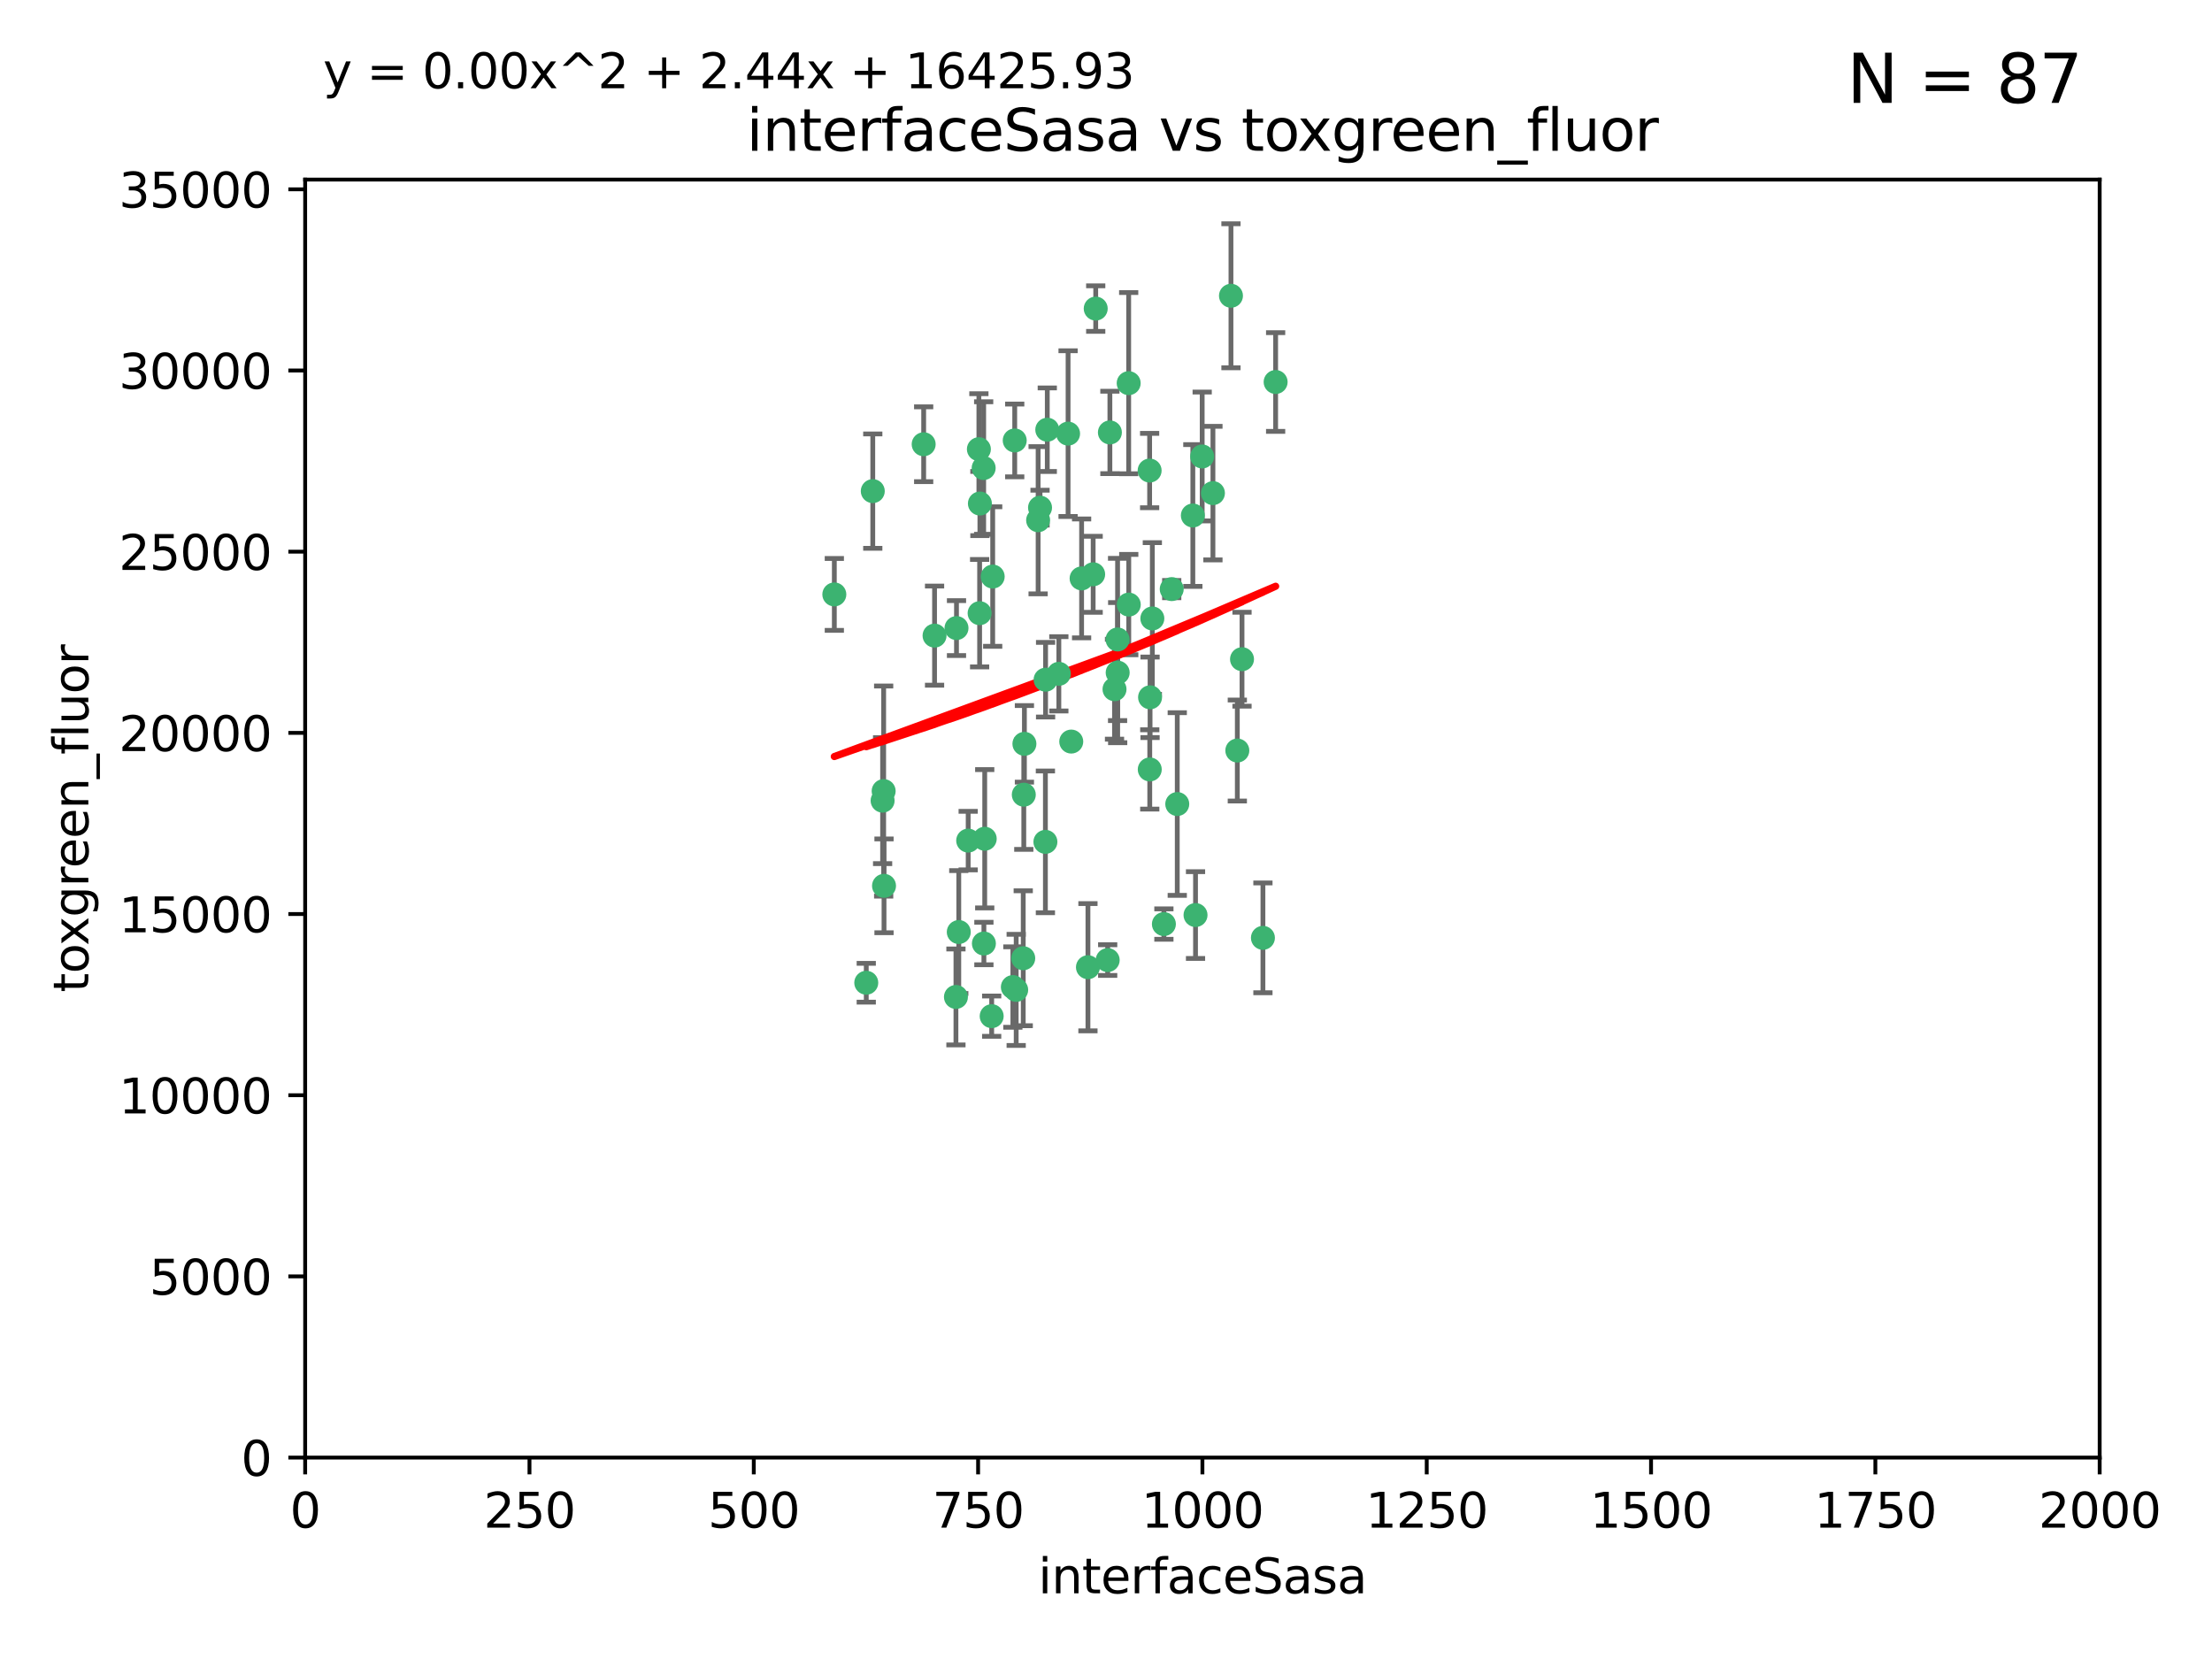 <?xml version="1.0" encoding="utf-8" standalone="no"?>
<!DOCTYPE svg PUBLIC "-//W3C//DTD SVG 1.1//EN"
  "http://www.w3.org/Graphics/SVG/1.1/DTD/svg11.dtd">
<svg xmlns:xlink="http://www.w3.org/1999/xlink" width="460.8pt" height="345.6pt" viewBox="0 0 460.8 345.6" xmlns="http://www.w3.org/2000/svg" version="1.1">
 <defs>
  <style type="text/css">*{stroke-linejoin: round; stroke-linecap: butt}</style>
 </defs>
 <g id="figure_1">
  <g id="patch_1">
   <path d="M 0 345.6 
L 460.8 345.6 
L 460.8 0 
L 0 0 
z
" style="fill: #ffffff"/>
  </g>
  <g id="axes_1">
   <g id="patch_2">
    <path d="M 63.571 303.64 
L 437.4 303.64 
L 437.4 37.411 
L 63.571 37.411 
z
" style="fill: #ffffff"/>
   </g>
   <g id="PathCollection_1">
    <defs>
     <path id="m8277bbc058" d="M 0 1.118 
C 0.297 1.118 0.581 1 0.791 0.791 
C 1 0.581 1.118 0.297 1.118 0 
C 1.118 -0.297 1 -0.581 0.791 -0.791 
C 0.581 -1 0.297 -1.118 0 -1.118 
C -0.297 -1.118 -0.581 -1 -0.791 -0.791 
C -1 -0.581 -1.118 -0.297 -1.118 0 
C -1.118 0.297 -1 0.581 -0.791 0.791 
C -0.581 1 -0.297 1.118 0 1.118 
z
" style="stroke: #3cb371"/>
    </defs>
    <g clip-path="url(#pb9e28eb3f7)">
     <use xlink:href="#m8277bbc058" x="239.489" y="98.026" style="fill: #3cb371; stroke: #3cb371"/>
     <use xlink:href="#m8277bbc058" x="250.437" y="95.094" style="fill: #3cb371; stroke: #3cb371"/>
     <use xlink:href="#m8277bbc058" x="218.168" y="89.516" style="fill: #3cb371; stroke: #3cb371"/>
     <use xlink:href="#m8277bbc058" x="265.738" y="79.578" style="fill: #3cb371; stroke: #3cb371"/>
     <use xlink:href="#m8277bbc058" x="252.676" y="102.727" style="fill: #3cb371; stroke: #3cb371"/>
     <use xlink:href="#m8277bbc058" x="240.054" y="128.839" style="fill: #3cb371; stroke: #3cb371"/>
     <use xlink:href="#m8277bbc058" x="258.734" y="137.321" style="fill: #3cb371; stroke: #3cb371"/>
     <use xlink:href="#m8277bbc058" x="211.385" y="91.754" style="fill: #3cb371; stroke: #3cb371"/>
     <use xlink:href="#m8277bbc058" x="235.142" y="125.947" style="fill: #3cb371; stroke: #3cb371"/>
     <use xlink:href="#m8277bbc058" x="223.161" y="154.483" style="fill: #3cb371; stroke: #3cb371"/>
     <use xlink:href="#m8277bbc058" x="248.491" y="107.386" style="fill: #3cb371; stroke: #3cb371"/>
     <use xlink:href="#m8277bbc058" x="227.725" y="119.635" style="fill: #3cb371; stroke: #3cb371"/>
     <use xlink:href="#m8277bbc058" x="235.125" y="79.819" style="fill: #3cb371; stroke: #3cb371"/>
     <use xlink:href="#m8277bbc058" x="244.091" y="122.72" style="fill: #3cb371; stroke: #3cb371"/>
     <use xlink:href="#m8277bbc058" x="231.211" y="90.084" style="fill: #3cb371; stroke: #3cb371"/>
     <use xlink:href="#m8277bbc058" x="213.404" y="154.954" style="fill: #3cb371; stroke: #3cb371"/>
     <use xlink:href="#m8277bbc058" x="204.131" y="104.896" style="fill: #3cb371; stroke: #3cb371"/>
     <use xlink:href="#m8277bbc058" x="257.757" y="156.348" style="fill: #3cb371; stroke: #3cb371"/>
     <use xlink:href="#m8277bbc058" x="216.658" y="105.756" style="fill: #3cb371; stroke: #3cb371"/>
     <use xlink:href="#m8277bbc058" x="204.916" y="97.498" style="fill: #3cb371; stroke: #3cb371"/>
     <use xlink:href="#m8277bbc058" x="192.417" y="92.545" style="fill: #3cb371; stroke: #3cb371"/>
     <use xlink:href="#m8277bbc058" x="213.275" y="165.548" style="fill: #3cb371; stroke: #3cb371"/>
     <use xlink:href="#m8277bbc058" x="222.501" y="90.332" style="fill: #3cb371; stroke: #3cb371"/>
     <use xlink:href="#m8277bbc058" x="206.796" y="120.108" style="fill: #3cb371; stroke: #3cb371"/>
     <use xlink:href="#m8277bbc058" x="206.585" y="211.686" style="fill: #3cb371; stroke: #3cb371"/>
     <use xlink:href="#m8277bbc058" x="230.751" y="200.005" style="fill: #3cb371; stroke: #3cb371"/>
     <use xlink:href="#m8277bbc058" x="199.256" y="130.84" style="fill: #3cb371; stroke: #3cb371"/>
     <use xlink:href="#m8277bbc058" x="211.69" y="206.213" style="fill: #3cb371; stroke: #3cb371"/>
     <use xlink:href="#m8277bbc058" x="213.159" y="199.62" style="fill: #3cb371; stroke: #3cb371"/>
     <use xlink:href="#m8277bbc058" x="217.777" y="175.376" style="fill: #3cb371; stroke: #3cb371"/>
     <use xlink:href="#m8277bbc058" x="216.26" y="108.373" style="fill: #3cb371; stroke: #3cb371"/>
     <use xlink:href="#m8277bbc058" x="220.577" y="140.37" style="fill: #3cb371; stroke: #3cb371"/>
     <use xlink:href="#m8277bbc058" x="203.92" y="93.572" style="fill: #3cb371; stroke: #3cb371"/>
     <use xlink:href="#m8277bbc058" x="181.815" y="102.308" style="fill: #3cb371; stroke: #3cb371"/>
     <use xlink:href="#m8277bbc058" x="204.073" y="127.738" style="fill: #3cb371; stroke: #3cb371"/>
     <use xlink:href="#m8277bbc058" x="239.579" y="145.262" style="fill: #3cb371; stroke: #3cb371"/>
     <use xlink:href="#m8277bbc058" x="232.833" y="140.122" style="fill: #3cb371; stroke: #3cb371"/>
     <use xlink:href="#m8277bbc058" x="263.091" y="195.371" style="fill: #3cb371; stroke: #3cb371"/>
     <use xlink:href="#m8277bbc058" x="210.998" y="205.621" style="fill: #3cb371; stroke: #3cb371"/>
     <use xlink:href="#m8277bbc058" x="256.433" y="61.614" style="fill: #3cb371; stroke: #3cb371"/>
     <use xlink:href="#m8277bbc058" x="249.05" y="190.622" style="fill: #3cb371; stroke: #3cb371"/>
     <use xlink:href="#m8277bbc058" x="194.686" y="132.411" style="fill: #3cb371; stroke: #3cb371"/>
     <use xlink:href="#m8277bbc058" x="183.864" y="166.79" style="fill: #3cb371; stroke: #3cb371"/>
     <use xlink:href="#m8277bbc058" x="225.318" y="120.494" style="fill: #3cb371; stroke: #3cb371"/>
     <use xlink:href="#m8277bbc058" x="180.458" y="204.723" style="fill: #3cb371; stroke: #3cb371"/>
     <use xlink:href="#m8277bbc058" x="199.14" y="207.684" style="fill: #3cb371; stroke: #3cb371"/>
     <use xlink:href="#m8277bbc058" x="232.811" y="133.213" style="fill: #3cb371; stroke: #3cb371"/>
     <use xlink:href="#m8277bbc058" x="239.516" y="160.289" style="fill: #3cb371; stroke: #3cb371"/>
     <use xlink:href="#m8277bbc058" x="204.964" y="196.552" style="fill: #3cb371; stroke: #3cb371"/>
     <use xlink:href="#m8277bbc058" x="205.136" y="174.728" style="fill: #3cb371; stroke: #3cb371"/>
     <use xlink:href="#m8277bbc058" x="228.258" y="64.285" style="fill: #3cb371; stroke: #3cb371"/>
     <use xlink:href="#m8277bbc058" x="217.815" y="141.593" style="fill: #3cb371; stroke: #3cb371"/>
     <use xlink:href="#m8277bbc058" x="201.69" y="175.112" style="fill: #3cb371; stroke: #3cb371"/>
     <use xlink:href="#m8277bbc058" x="199.731" y="194.16" style="fill: #3cb371; stroke: #3cb371"/>
     <use xlink:href="#m8277bbc058" x="242.461" y="192.502" style="fill: #3cb371; stroke: #3cb371"/>
     <use xlink:href="#m8277bbc058" x="184.082" y="164.794" style="fill: #3cb371; stroke: #3cb371"/>
     <use xlink:href="#m8277bbc058" x="232.174" y="143.576" style="fill: #3cb371; stroke: #3cb371"/>
     <use xlink:href="#m8277bbc058" x="245.245" y="167.495" style="fill: #3cb371; stroke: #3cb371"/>
     <use xlink:href="#m8277bbc058" x="173.806" y="123.828" style="fill: #3cb371; stroke: #3cb371"/>
     <use xlink:href="#m8277bbc058" x="226.639" y="201.488" style="fill: #3cb371; stroke: #3cb371"/>
     <use xlink:href="#m8277bbc058" x="184.157" y="184.534" style="fill: #3cb371; stroke: #3cb371"/>
    </g>
   </g>
   <g id="matplotlib.axis_1">
    <g id="xtick_1">
     <g id="line2d_1">
      <defs>
       <path id="m98cfdb8355" d="M 0 0 
L 0 3.5 
" style="stroke: #000000; stroke-width: 0.8"/>
      </defs>
      <g>
       <use xlink:href="#m98cfdb8355" x="63.571" y="303.64" style="stroke: #000000; stroke-width: 0.8"/>
      </g>
     </g>
     <g id="text_1">
      <!-- 0 -->
      <g transform="translate(60.39 318.238)scale(0.1 -0.1)">
       <defs>
        <path id="DejaVuSans-30" d="M 2034 4250 
Q 1547 4250 1301 3770 
Q 1056 3291 1056 2328 
Q 1056 1369 1301 889 
Q 1547 409 2034 409 
Q 2525 409 2770 889 
Q 3016 1369 3016 2328 
Q 3016 3291 2770 3770 
Q 2525 4250 2034 4250 
z
M 2034 4750 
Q 2819 4750 3233 4129 
Q 3647 3509 3647 2328 
Q 3647 1150 3233 529 
Q 2819 -91 2034 -91 
Q 1250 -91 836 529 
Q 422 1150 422 2328 
Q 422 3509 836 4129 
Q 1250 4750 2034 4750 
z
" transform="scale(0.016)"/>
       </defs>
       <use xlink:href="#DejaVuSans-30"/>
      </g>
     </g>
    </g>
    <g id="xtick_2">
     <g id="line2d_2">
      <g>
       <use xlink:href="#m98cfdb8355" x="110.3" y="303.64" style="stroke: #000000; stroke-width: 0.8"/>
      </g>
     </g>
     <g id="text_2">
      <!-- 250 -->
      <g transform="translate(100.756 318.238)scale(0.1 -0.1)">
       <defs>
        <path id="DejaVuSans-32" d="M 1228 531 
L 3431 531 
L 3431 0 
L 469 0 
L 469 531 
Q 828 903 1448 1529 
Q 2069 2156 2228 2338 
Q 2531 2678 2651 2914 
Q 2772 3150 2772 3378 
Q 2772 3750 2511 3984 
Q 2250 4219 1831 4219 
Q 1534 4219 1204 4116 
Q 875 4013 500 3803 
L 500 4441 
Q 881 4594 1212 4672 
Q 1544 4750 1819 4750 
Q 2544 4750 2975 4387 
Q 3406 4025 3406 3419 
Q 3406 3131 3298 2873 
Q 3191 2616 2906 2266 
Q 2828 2175 2409 1742 
Q 1991 1309 1228 531 
z
" transform="scale(0.016)"/>
        <path id="DejaVuSans-35" d="M 691 4666 
L 3169 4666 
L 3169 4134 
L 1269 4134 
L 1269 2991 
Q 1406 3038 1543 3061 
Q 1681 3084 1819 3084 
Q 2600 3084 3056 2656 
Q 3513 2228 3513 1497 
Q 3513 744 3044 326 
Q 2575 -91 1722 -91 
Q 1428 -91 1123 -41 
Q 819 9 494 109 
L 494 744 
Q 775 591 1075 516 
Q 1375 441 1709 441 
Q 2250 441 2565 725 
Q 2881 1009 2881 1497 
Q 2881 1984 2565 2268 
Q 2250 2553 1709 2553 
Q 1456 2553 1204 2497 
Q 953 2441 691 2322 
L 691 4666 
z
" transform="scale(0.016)"/>
       </defs>
       <use xlink:href="#DejaVuSans-32"/>
       <use xlink:href="#DejaVuSans-35" x="63.623"/>
       <use xlink:href="#DejaVuSans-30" x="127.246"/>
      </g>
     </g>
    </g>
    <g id="xtick_3">
     <g id="line2d_3">
      <g>
       <use xlink:href="#m98cfdb8355" x="157.028" y="303.64" style="stroke: #000000; stroke-width: 0.8"/>
      </g>
     </g>
     <g id="text_3">
      <!-- 500 -->
      <g transform="translate(147.485 318.238)scale(0.1 -0.1)">
       <use xlink:href="#DejaVuSans-35"/>
       <use xlink:href="#DejaVuSans-30" x="63.623"/>
       <use xlink:href="#DejaVuSans-30" x="127.246"/>
      </g>
     </g>
    </g>
    <g id="xtick_4">
     <g id="line2d_4">
      <g>
       <use xlink:href="#m98cfdb8355" x="203.757" y="303.64" style="stroke: #000000; stroke-width: 0.8"/>
      </g>
     </g>
     <g id="text_4">
      <!-- 750 -->
      <g transform="translate(194.213 318.238)scale(0.1 -0.1)">
       <defs>
        <path id="DejaVuSans-37" d="M 525 4666 
L 3525 4666 
L 3525 4397 
L 1831 0 
L 1172 0 
L 2766 4134 
L 525 4134 
L 525 4666 
z
" transform="scale(0.016)"/>
       </defs>
       <use xlink:href="#DejaVuSans-37"/>
       <use xlink:href="#DejaVuSans-35" x="63.623"/>
       <use xlink:href="#DejaVuSans-30" x="127.246"/>
      </g>
     </g>
    </g>
    <g id="xtick_5">
     <g id="line2d_5">
      <g>
       <use xlink:href="#m98cfdb8355" x="250.486" y="303.64" style="stroke: #000000; stroke-width: 0.8"/>
      </g>
     </g>
     <g id="text_5">
      <!-- 1000 -->
      <g transform="translate(237.761 318.238)scale(0.1 -0.1)">
       <defs>
        <path id="DejaVuSans-31" d="M 794 531 
L 1825 531 
L 1825 4091 
L 703 3866 
L 703 4441 
L 1819 4666 
L 2450 4666 
L 2450 531 
L 3481 531 
L 3481 0 
L 794 0 
L 794 531 
z
" transform="scale(0.016)"/>
       </defs>
       <use xlink:href="#DejaVuSans-31"/>
       <use xlink:href="#DejaVuSans-30" x="63.623"/>
       <use xlink:href="#DejaVuSans-30" x="127.246"/>
       <use xlink:href="#DejaVuSans-30" x="190.869"/>
      </g>
     </g>
    </g>
    <g id="xtick_6">
     <g id="line2d_6">
      <g>
       <use xlink:href="#m98cfdb8355" x="297.214" y="303.64" style="stroke: #000000; stroke-width: 0.8"/>
      </g>
     </g>
     <g id="text_6">
      <!-- 1250 -->
      <g transform="translate(284.489 318.238)scale(0.1 -0.1)">
       <use xlink:href="#DejaVuSans-31"/>
       <use xlink:href="#DejaVuSans-32" x="63.623"/>
       <use xlink:href="#DejaVuSans-35" x="127.246"/>
       <use xlink:href="#DejaVuSans-30" x="190.869"/>
      </g>
     </g>
    </g>
    <g id="xtick_7">
     <g id="line2d_7">
      <g>
       <use xlink:href="#m98cfdb8355" x="343.943" y="303.64" style="stroke: #000000; stroke-width: 0.8"/>
      </g>
     </g>
     <g id="text_7">
      <!-- 1500 -->
      <g transform="translate(331.218 318.238)scale(0.1 -0.1)">
       <use xlink:href="#DejaVuSans-31"/>
       <use xlink:href="#DejaVuSans-35" x="63.623"/>
       <use xlink:href="#DejaVuSans-30" x="127.246"/>
       <use xlink:href="#DejaVuSans-30" x="190.869"/>
      </g>
     </g>
    </g>
    <g id="xtick_8">
     <g id="line2d_8">
      <g>
       <use xlink:href="#m98cfdb8355" x="390.671" y="303.64" style="stroke: #000000; stroke-width: 0.8"/>
      </g>
     </g>
     <g id="text_8">
      <!-- 1750 -->
      <g transform="translate(377.946 318.238)scale(0.1 -0.1)">
       <use xlink:href="#DejaVuSans-31"/>
       <use xlink:href="#DejaVuSans-37" x="63.623"/>
       <use xlink:href="#DejaVuSans-35" x="127.246"/>
       <use xlink:href="#DejaVuSans-30" x="190.869"/>
      </g>
     </g>
    </g>
    <g id="xtick_9">
     <g id="line2d_9">
      <g>
       <use xlink:href="#m98cfdb8355" x="437.4" y="303.64" style="stroke: #000000; stroke-width: 0.8"/>
      </g>
     </g>
     <g id="text_9">
      <!-- 2000 -->
      <g transform="translate(424.675 318.238)scale(0.1 -0.1)">
       <use xlink:href="#DejaVuSans-32"/>
       <use xlink:href="#DejaVuSans-30" x="63.623"/>
       <use xlink:href="#DejaVuSans-30" x="127.246"/>
       <use xlink:href="#DejaVuSans-30" x="190.869"/>
      </g>
     </g>
    </g>
    <g id="text_10">
     <!-- interfaceSasa -->
     <g transform="translate(216.279 331.917)scale(0.1 -0.1)">
      <defs>
       <path id="DejaVuSans-69" d="M 603 3500 
L 1178 3500 
L 1178 0 
L 603 0 
L 603 3500 
z
M 603 4863 
L 1178 4863 
L 1178 4134 
L 603 4134 
L 603 4863 
z
" transform="scale(0.016)"/>
       <path id="DejaVuSans-6e" d="M 3513 2113 
L 3513 0 
L 2938 0 
L 2938 2094 
Q 2938 2591 2744 2837 
Q 2550 3084 2163 3084 
Q 1697 3084 1428 2787 
Q 1159 2491 1159 1978 
L 1159 0 
L 581 0 
L 581 3500 
L 1159 3500 
L 1159 2956 
Q 1366 3272 1645 3428 
Q 1925 3584 2291 3584 
Q 2894 3584 3203 3211 
Q 3513 2838 3513 2113 
z
" transform="scale(0.016)"/>
       <path id="DejaVuSans-74" d="M 1172 4494 
L 1172 3500 
L 2356 3500 
L 2356 3053 
L 1172 3053 
L 1172 1153 
Q 1172 725 1289 603 
Q 1406 481 1766 481 
L 2356 481 
L 2356 0 
L 1766 0 
Q 1100 0 847 248 
Q 594 497 594 1153 
L 594 3053 
L 172 3053 
L 172 3500 
L 594 3500 
L 594 4494 
L 1172 4494 
z
" transform="scale(0.016)"/>
       <path id="DejaVuSans-65" d="M 3597 1894 
L 3597 1613 
L 953 1613 
Q 991 1019 1311 708 
Q 1631 397 2203 397 
Q 2534 397 2845 478 
Q 3156 559 3463 722 
L 3463 178 
Q 3153 47 2828 -22 
Q 2503 -91 2169 -91 
Q 1331 -91 842 396 
Q 353 884 353 1716 
Q 353 2575 817 3079 
Q 1281 3584 2069 3584 
Q 2775 3584 3186 3129 
Q 3597 2675 3597 1894 
z
M 3022 2063 
Q 3016 2534 2758 2815 
Q 2500 3097 2075 3097 
Q 1594 3097 1305 2825 
Q 1016 2553 972 2059 
L 3022 2063 
z
" transform="scale(0.016)"/>
       <path id="DejaVuSans-72" d="M 2631 2963 
Q 2534 3019 2420 3045 
Q 2306 3072 2169 3072 
Q 1681 3072 1420 2755 
Q 1159 2438 1159 1844 
L 1159 0 
L 581 0 
L 581 3500 
L 1159 3500 
L 1159 2956 
Q 1341 3275 1631 3429 
Q 1922 3584 2338 3584 
Q 2397 3584 2469 3576 
Q 2541 3569 2628 3553 
L 2631 2963 
z
" transform="scale(0.016)"/>
       <path id="DejaVuSans-66" d="M 2375 4863 
L 2375 4384 
L 1825 4384 
Q 1516 4384 1395 4259 
Q 1275 4134 1275 3809 
L 1275 3500 
L 2222 3500 
L 2222 3053 
L 1275 3053 
L 1275 0 
L 697 0 
L 697 3053 
L 147 3053 
L 147 3500 
L 697 3500 
L 697 3744 
Q 697 4328 969 4595 
Q 1241 4863 1831 4863 
L 2375 4863 
z
" transform="scale(0.016)"/>
       <path id="DejaVuSans-61" d="M 2194 1759 
Q 1497 1759 1228 1600 
Q 959 1441 959 1056 
Q 959 750 1161 570 
Q 1363 391 1709 391 
Q 2188 391 2477 730 
Q 2766 1069 2766 1631 
L 2766 1759 
L 2194 1759 
z
M 3341 1997 
L 3341 0 
L 2766 0 
L 2766 531 
Q 2569 213 2275 61 
Q 1981 -91 1556 -91 
Q 1019 -91 701 211 
Q 384 513 384 1019 
Q 384 1609 779 1909 
Q 1175 2209 1959 2209 
L 2766 2209 
L 2766 2266 
Q 2766 2663 2505 2880 
Q 2244 3097 1772 3097 
Q 1472 3097 1187 3025 
Q 903 2953 641 2809 
L 641 3341 
Q 956 3463 1253 3523 
Q 1550 3584 1831 3584 
Q 2591 3584 2966 3190 
Q 3341 2797 3341 1997 
z
" transform="scale(0.016)"/>
       <path id="DejaVuSans-63" d="M 3122 3366 
L 3122 2828 
Q 2878 2963 2633 3030 
Q 2388 3097 2138 3097 
Q 1578 3097 1268 2742 
Q 959 2388 959 1747 
Q 959 1106 1268 751 
Q 1578 397 2138 397 
Q 2388 397 2633 464 
Q 2878 531 3122 666 
L 3122 134 
Q 2881 22 2623 -34 
Q 2366 -91 2075 -91 
Q 1284 -91 818 406 
Q 353 903 353 1747 
Q 353 2603 823 3093 
Q 1294 3584 2113 3584 
Q 2378 3584 2631 3529 
Q 2884 3475 3122 3366 
z
" transform="scale(0.016)"/>
       <path id="DejaVuSans-53" d="M 3425 4513 
L 3425 3897 
Q 3066 4069 2747 4153 
Q 2428 4238 2131 4238 
Q 1616 4238 1336 4038 
Q 1056 3838 1056 3469 
Q 1056 3159 1242 3001 
Q 1428 2844 1947 2747 
L 2328 2669 
Q 3034 2534 3370 2195 
Q 3706 1856 3706 1288 
Q 3706 609 3251 259 
Q 2797 -91 1919 -91 
Q 1588 -91 1214 -16 
Q 841 59 441 206 
L 441 856 
Q 825 641 1194 531 
Q 1563 422 1919 422 
Q 2459 422 2753 634 
Q 3047 847 3047 1241 
Q 3047 1584 2836 1778 
Q 2625 1972 2144 2069 
L 1759 2144 
Q 1053 2284 737 2584 
Q 422 2884 422 3419 
Q 422 4038 858 4394 
Q 1294 4750 2059 4750 
Q 2388 4750 2728 4690 
Q 3069 4631 3425 4513 
z
" transform="scale(0.016)"/>
       <path id="DejaVuSans-73" d="M 2834 3397 
L 2834 2853 
Q 2591 2978 2328 3040 
Q 2066 3103 1784 3103 
Q 1356 3103 1142 2972 
Q 928 2841 928 2578 
Q 928 2378 1081 2264 
Q 1234 2150 1697 2047 
L 1894 2003 
Q 2506 1872 2764 1633 
Q 3022 1394 3022 966 
Q 3022 478 2636 193 
Q 2250 -91 1575 -91 
Q 1294 -91 989 -36 
Q 684 19 347 128 
L 347 722 
Q 666 556 975 473 
Q 1284 391 1588 391 
Q 1994 391 2212 530 
Q 2431 669 2431 922 
Q 2431 1156 2273 1281 
Q 2116 1406 1581 1522 
L 1381 1569 
Q 847 1681 609 1914 
Q 372 2147 372 2553 
Q 372 3047 722 3315 
Q 1072 3584 1716 3584 
Q 2034 3584 2315 3537 
Q 2597 3491 2834 3397 
z
" transform="scale(0.016)"/>
      </defs>
      <use xlink:href="#DejaVuSans-69"/>
      <use xlink:href="#DejaVuSans-6e" x="27.783"/>
      <use xlink:href="#DejaVuSans-74" x="91.162"/>
      <use xlink:href="#DejaVuSans-65" x="130.371"/>
      <use xlink:href="#DejaVuSans-72" x="191.895"/>
      <use xlink:href="#DejaVuSans-66" x="233.008"/>
      <use xlink:href="#DejaVuSans-61" x="268.213"/>
      <use xlink:href="#DejaVuSans-63" x="329.492"/>
      <use xlink:href="#DejaVuSans-65" x="384.473"/>
      <use xlink:href="#DejaVuSans-53" x="445.996"/>
      <use xlink:href="#DejaVuSans-61" x="509.473"/>
      <use xlink:href="#DejaVuSans-73" x="570.752"/>
      <use xlink:href="#DejaVuSans-61" x="622.852"/>
     </g>
    </g>
   </g>
   <g id="matplotlib.axis_2">
    <g id="ytick_1">
     <g id="line2d_10">
      <defs>
       <path id="mf9ea8482ac" d="M 0 0 
L -3.5 0 
" style="stroke: #000000; stroke-width: 0.8"/>
      </defs>
      <g>
       <use xlink:href="#mf9ea8482ac" x="63.571" y="303.64" style="stroke: #000000; stroke-width: 0.8"/>
      </g>
     </g>
     <g id="text_11">
      <!-- 0 -->
      <g transform="translate(50.209 307.439)scale(0.1 -0.1)">
       <use xlink:href="#DejaVuSans-30"/>
      </g>
     </g>
    </g>
    <g id="ytick_2">
     <g id="line2d_11">
      <g>
       <use xlink:href="#mf9ea8482ac" x="63.571" y="265.897" style="stroke: #000000; stroke-width: 0.8"/>
      </g>
     </g>
     <g id="text_12">
      <!-- 5000 -->
      <g transform="translate(31.121 269.696)scale(0.1 -0.1)">
       <use xlink:href="#DejaVuSans-35"/>
       <use xlink:href="#DejaVuSans-30" x="63.623"/>
       <use xlink:href="#DejaVuSans-30" x="127.246"/>
       <use xlink:href="#DejaVuSans-30" x="190.869"/>
      </g>
     </g>
    </g>
    <g id="ytick_3">
     <g id="line2d_12">
      <g>
       <use xlink:href="#mf9ea8482ac" x="63.571" y="228.154" style="stroke: #000000; stroke-width: 0.8"/>
      </g>
     </g>
     <g id="text_13">
      <!-- 10000 -->
      <g transform="translate(24.759 231.953)scale(0.1 -0.1)">
       <use xlink:href="#DejaVuSans-31"/>
       <use xlink:href="#DejaVuSans-30" x="63.623"/>
       <use xlink:href="#DejaVuSans-30" x="127.246"/>
       <use xlink:href="#DejaVuSans-30" x="190.869"/>
       <use xlink:href="#DejaVuSans-30" x="254.492"/>
      </g>
     </g>
    </g>
    <g id="ytick_4">
     <g id="line2d_13">
      <g>
       <use xlink:href="#mf9ea8482ac" x="63.571" y="190.411" style="stroke: #000000; stroke-width: 0.8"/>
      </g>
     </g>
     <g id="text_14">
      <!-- 15000 -->
      <g transform="translate(24.759 194.21)scale(0.1 -0.1)">
       <use xlink:href="#DejaVuSans-31"/>
       <use xlink:href="#DejaVuSans-35" x="63.623"/>
       <use xlink:href="#DejaVuSans-30" x="127.246"/>
       <use xlink:href="#DejaVuSans-30" x="190.869"/>
       <use xlink:href="#DejaVuSans-30" x="254.492"/>
      </g>
     </g>
    </g>
    <g id="ytick_5">
     <g id="line2d_14">
      <g>
       <use xlink:href="#mf9ea8482ac" x="63.571" y="152.668" style="stroke: #000000; stroke-width: 0.8"/>
      </g>
     </g>
     <g id="text_15">
      <!-- 20000 -->
      <g transform="translate(24.759 156.467)scale(0.1 -0.1)">
       <use xlink:href="#DejaVuSans-32"/>
       <use xlink:href="#DejaVuSans-30" x="63.623"/>
       <use xlink:href="#DejaVuSans-30" x="127.246"/>
       <use xlink:href="#DejaVuSans-30" x="190.869"/>
       <use xlink:href="#DejaVuSans-30" x="254.492"/>
      </g>
     </g>
    </g>
    <g id="ytick_6">
     <g id="line2d_15">
      <g>
       <use xlink:href="#mf9ea8482ac" x="63.571" y="114.925" style="stroke: #000000; stroke-width: 0.8"/>
      </g>
     </g>
     <g id="text_16">
      <!-- 25000 -->
      <g transform="translate(24.759 118.724)scale(0.1 -0.1)">
       <use xlink:href="#DejaVuSans-32"/>
       <use xlink:href="#DejaVuSans-35" x="63.623"/>
       <use xlink:href="#DejaVuSans-30" x="127.246"/>
       <use xlink:href="#DejaVuSans-30" x="190.869"/>
       <use xlink:href="#DejaVuSans-30" x="254.492"/>
      </g>
     </g>
    </g>
    <g id="ytick_7">
     <g id="line2d_16">
      <g>
       <use xlink:href="#mf9ea8482ac" x="63.571" y="77.181" style="stroke: #000000; stroke-width: 0.8"/>
      </g>
     </g>
     <g id="text_17">
      <!-- 30000 -->
      <g transform="translate(24.759 80.981)scale(0.1 -0.1)">
       <defs>
        <path id="DejaVuSans-33" d="M 2597 2516 
Q 3050 2419 3304 2112 
Q 3559 1806 3559 1356 
Q 3559 666 3084 287 
Q 2609 -91 1734 -91 
Q 1441 -91 1130 -33 
Q 819 25 488 141 
L 488 750 
Q 750 597 1062 519 
Q 1375 441 1716 441 
Q 2309 441 2620 675 
Q 2931 909 2931 1356 
Q 2931 1769 2642 2001 
Q 2353 2234 1838 2234 
L 1294 2234 
L 1294 2753 
L 1863 2753 
Q 2328 2753 2575 2939 
Q 2822 3125 2822 3475 
Q 2822 3834 2567 4026 
Q 2313 4219 1838 4219 
Q 1578 4219 1281 4162 
Q 984 4106 628 3988 
L 628 4550 
Q 988 4650 1302 4700 
Q 1616 4750 1894 4750 
Q 2613 4750 3031 4423 
Q 3450 4097 3450 3541 
Q 3450 3153 3228 2886 
Q 3006 2619 2597 2516 
z
" transform="scale(0.016)"/>
       </defs>
       <use xlink:href="#DejaVuSans-33"/>
       <use xlink:href="#DejaVuSans-30" x="63.623"/>
       <use xlink:href="#DejaVuSans-30" x="127.246"/>
       <use xlink:href="#DejaVuSans-30" x="190.869"/>
       <use xlink:href="#DejaVuSans-30" x="254.492"/>
      </g>
     </g>
    </g>
    <g id="ytick_8">
     <g id="line2d_17">
      <g>
       <use xlink:href="#mf9ea8482ac" x="63.571" y="39.438" style="stroke: #000000; stroke-width: 0.8"/>
      </g>
     </g>
     <g id="text_18">
      <!-- 35000 -->
      <g transform="translate(24.759 43.238)scale(0.1 -0.1)">
       <use xlink:href="#DejaVuSans-33"/>
       <use xlink:href="#DejaVuSans-35" x="63.623"/>
       <use xlink:href="#DejaVuSans-30" x="127.246"/>
       <use xlink:href="#DejaVuSans-30" x="190.869"/>
       <use xlink:href="#DejaVuSans-30" x="254.492"/>
      </g>
     </g>
    </g>
    <g id="text_19">
     <!-- toxgreen_fluor -->
     <g transform="translate(18.401 206.72)rotate(-90)scale(0.1 -0.1)">
      <defs>
       <path id="DejaVuSans-6f" d="M 1959 3097 
Q 1497 3097 1228 2736 
Q 959 2375 959 1747 
Q 959 1119 1226 758 
Q 1494 397 1959 397 
Q 2419 397 2687 759 
Q 2956 1122 2956 1747 
Q 2956 2369 2687 2733 
Q 2419 3097 1959 3097 
z
M 1959 3584 
Q 2709 3584 3137 3096 
Q 3566 2609 3566 1747 
Q 3566 888 3137 398 
Q 2709 -91 1959 -91 
Q 1206 -91 779 398 
Q 353 888 353 1747 
Q 353 2609 779 3096 
Q 1206 3584 1959 3584 
z
" transform="scale(0.016)"/>
       <path id="DejaVuSans-78" d="M 3513 3500 
L 2247 1797 
L 3578 0 
L 2900 0 
L 1881 1375 
L 863 0 
L 184 0 
L 1544 1831 
L 300 3500 
L 978 3500 
L 1906 2253 
L 2834 3500 
L 3513 3500 
z
" transform="scale(0.016)"/>
       <path id="DejaVuSans-67" d="M 2906 1791 
Q 2906 2416 2648 2759 
Q 2391 3103 1925 3103 
Q 1463 3103 1205 2759 
Q 947 2416 947 1791 
Q 947 1169 1205 825 
Q 1463 481 1925 481 
Q 2391 481 2648 825 
Q 2906 1169 2906 1791 
z
M 3481 434 
Q 3481 -459 3084 -895 
Q 2688 -1331 1869 -1331 
Q 1566 -1331 1297 -1286 
Q 1028 -1241 775 -1147 
L 775 -588 
Q 1028 -725 1275 -790 
Q 1522 -856 1778 -856 
Q 2344 -856 2625 -561 
Q 2906 -266 2906 331 
L 2906 616 
Q 2728 306 2450 153 
Q 2172 0 1784 0 
Q 1141 0 747 490 
Q 353 981 353 1791 
Q 353 2603 747 3093 
Q 1141 3584 1784 3584 
Q 2172 3584 2450 3431 
Q 2728 3278 2906 2969 
L 2906 3500 
L 3481 3500 
L 3481 434 
z
" transform="scale(0.016)"/>
       <path id="DejaVuSans-5f" d="M 3263 -1063 
L 3263 -1509 
L -63 -1509 
L -63 -1063 
L 3263 -1063 
z
" transform="scale(0.016)"/>
       <path id="DejaVuSans-6c" d="M 603 4863 
L 1178 4863 
L 1178 0 
L 603 0 
L 603 4863 
z
" transform="scale(0.016)"/>
       <path id="DejaVuSans-75" d="M 544 1381 
L 544 3500 
L 1119 3500 
L 1119 1403 
Q 1119 906 1312 657 
Q 1506 409 1894 409 
Q 2359 409 2629 706 
Q 2900 1003 2900 1516 
L 2900 3500 
L 3475 3500 
L 3475 0 
L 2900 0 
L 2900 538 
Q 2691 219 2414 64 
Q 2138 -91 1772 -91 
Q 1169 -91 856 284 
Q 544 659 544 1381 
z
M 1991 3584 
L 1991 3584 
z
" transform="scale(0.016)"/>
      </defs>
      <use xlink:href="#DejaVuSans-74"/>
      <use xlink:href="#DejaVuSans-6f" x="39.209"/>
      <use xlink:href="#DejaVuSans-78" x="97.266"/>
      <use xlink:href="#DejaVuSans-67" x="156.445"/>
      <use xlink:href="#DejaVuSans-72" x="219.922"/>
      <use xlink:href="#DejaVuSans-65" x="258.785"/>
      <use xlink:href="#DejaVuSans-65" x="320.309"/>
      <use xlink:href="#DejaVuSans-6e" x="381.832"/>
      <use xlink:href="#DejaVuSans-5f" x="445.211"/>
      <use xlink:href="#DejaVuSans-66" x="495.211"/>
      <use xlink:href="#DejaVuSans-6c" x="530.416"/>
      <use xlink:href="#DejaVuSans-75" x="558.199"/>
      <use xlink:href="#DejaVuSans-6f" x="621.578"/>
      <use xlink:href="#DejaVuSans-72" x="682.76"/>
     </g>
    </g>
   </g>
   <g id="LineCollection_1">
    <path d="M 239.489 105.772 
L 239.489 90.281 
" clip-path="url(#pb9e28eb3f7)" style="fill: none; stroke: #696969"/>
    <path d="M 250.437 108.514 
L 250.437 81.675 
" clip-path="url(#pb9e28eb3f7)" style="fill: none; stroke: #696969"/>
    <path d="M 218.168 98.217 
L 218.168 80.815 
" clip-path="url(#pb9e28eb3f7)" style="fill: none; stroke: #696969"/>
    <path d="M 265.738 89.863 
L 265.738 69.294 
" clip-path="url(#pb9e28eb3f7)" style="fill: none; stroke: #696969"/>
    <path d="M 252.676 116.638 
L 252.676 88.815 
" clip-path="url(#pb9e28eb3f7)" style="fill: none; stroke: #696969"/>
    <path d="M 240.054 144.637 
L 240.054 113.041 
" clip-path="url(#pb9e28eb3f7)" style="fill: none; stroke: #696969"/>
    <path d="M 258.734 147.102 
L 258.734 127.541 
" clip-path="url(#pb9e28eb3f7)" style="fill: none; stroke: #696969"/>
    <path d="M 211.385 99.334 
L 211.385 84.174 
" clip-path="url(#pb9e28eb3f7)" style="fill: none; stroke: #696969"/>
    <path d="M 235.142 136.397 
L 235.142 115.497 
" clip-path="url(#pb9e28eb3f7)" style="fill: none; stroke: #696969"/>
    <path d="M 223.161 155.048 
L 223.161 153.918 
" clip-path="url(#pb9e28eb3f7)" style="fill: none; stroke: #696969"/>
    <path d="M 248.491 122.155 
L 248.491 92.617 
" clip-path="url(#pb9e28eb3f7)" style="fill: none; stroke: #696969"/>
    <path d="M 227.725 127.554 
L 227.725 111.717 
" clip-path="url(#pb9e28eb3f7)" style="fill: none; stroke: #696969"/>
    <path d="M 235.125 98.693 
L 235.125 60.945 
" clip-path="url(#pb9e28eb3f7)" style="fill: none; stroke: #696969"/>
    <path d="M 244.091 124.514 
L 244.091 120.926 
" clip-path="url(#pb9e28eb3f7)" style="fill: none; stroke: #696969"/>
    <path d="M 231.211 98.668 
L 231.211 81.501 
" clip-path="url(#pb9e28eb3f7)" style="fill: none; stroke: #696969"/>
    <path d="M 213.404 162.929 
L 213.404 146.979 
" clip-path="url(#pb9e28eb3f7)" style="fill: none; stroke: #696969"/>
    <path d="M 204.131 111.578 
L 204.131 98.214 
" clip-path="url(#pb9e28eb3f7)" style="fill: none; stroke: #696969"/>
    <path d="M 257.757 166.868 
L 257.757 145.829 
" clip-path="url(#pb9e28eb3f7)" style="fill: none; stroke: #696969"/>
    <path d="M 216.658 109.392 
L 216.658 102.12 
" clip-path="url(#pb9e28eb3f7)" style="fill: none; stroke: #696969"/>
    <path d="M 204.916 111.302 
L 204.916 83.693 
" clip-path="url(#pb9e28eb3f7)" style="fill: none; stroke: #696969"/>
    <path d="M 192.417 100.341 
L 192.417 84.749 
" clip-path="url(#pb9e28eb3f7)" style="fill: none; stroke: #696969"/>
    <path d="M 213.275 176.939 
L 213.275 154.157 
" clip-path="url(#pb9e28eb3f7)" style="fill: none; stroke: #696969"/>
    <path d="M 222.501 107.592 
L 222.501 73.071 
" clip-path="url(#pb9e28eb3f7)" style="fill: none; stroke: #696969"/>
    <path d="M 206.796 134.641 
L 206.796 105.576 
" clip-path="url(#pb9e28eb3f7)" style="fill: none; stroke: #696969"/>
    <path d="M 206.585 215.883 
L 206.585 207.488 
" clip-path="url(#pb9e28eb3f7)" style="fill: none; stroke: #696969"/>
    <path d="M 230.751 203.204 
L 230.751 196.806 
" clip-path="url(#pb9e28eb3f7)" style="fill: none; stroke: #696969"/>
    <path d="M 199.256 136.561 
L 199.256 125.12 
" clip-path="url(#pb9e28eb3f7)" style="fill: none; stroke: #696969"/>
    <path d="M 211.69 217.788 
L 211.69 194.637 
" clip-path="url(#pb9e28eb3f7)" style="fill: none; stroke: #696969"/>
    <path d="M 213.159 213.675 
L 213.159 185.565 
" clip-path="url(#pb9e28eb3f7)" style="fill: none; stroke: #696969"/>
    <path d="M 217.777 190.142 
L 217.777 160.609 
" clip-path="url(#pb9e28eb3f7)" style="fill: none; stroke: #696969"/>
    <path d="M 216.26 123.707 
L 216.26 93.039 
" clip-path="url(#pb9e28eb3f7)" style="fill: none; stroke: #696969"/>
    <path d="M 220.577 148.106 
L 220.577 132.634 
" clip-path="url(#pb9e28eb3f7)" style="fill: none; stroke: #696969"/>
    <path d="M 203.92 105.129 
L 203.92 82.016 
" clip-path="url(#pb9e28eb3f7)" style="fill: none; stroke: #696969"/>
    <path d="M 181.815 114.22 
L 181.815 90.397 
" clip-path="url(#pb9e28eb3f7)" style="fill: none; stroke: #696969"/>
    <path d="M 204.073 138.926 
L 204.073 116.549 
" clip-path="url(#pb9e28eb3f7)" style="fill: none; stroke: #696969"/>
    <path d="M 239.579 153.647 
L 239.579 136.877 
" clip-path="url(#pb9e28eb3f7)" style="fill: none; stroke: #696969"/>
    <path d="M 232.833 154.719 
L 232.833 125.526 
" clip-path="url(#pb9e28eb3f7)" style="fill: none; stroke: #696969"/>
    <path d="M 263.091 206.807 
L 263.091 183.935 
" clip-path="url(#pb9e28eb3f7)" style="fill: none; stroke: #696969"/>
    <path d="M 210.998 214 
L 210.998 197.242 
" clip-path="url(#pb9e28eb3f7)" style="fill: none; stroke: #696969"/>
    <path d="M 256.433 76.614 
L 256.433 46.614 
" clip-path="url(#pb9e28eb3f7)" style="fill: none; stroke: #696969"/>
    <path d="M 249.05 199.661 
L 249.05 181.584 
" clip-path="url(#pb9e28eb3f7)" style="fill: none; stroke: #696969"/>
    <path d="M 194.686 142.738 
L 194.686 122.084 
" clip-path="url(#pb9e28eb3f7)" style="fill: none; stroke: #696969"/>
    <path d="M 183.864 179.908 
L 183.864 153.671 
" clip-path="url(#pb9e28eb3f7)" style="fill: none; stroke: #696969"/>
    <path d="M 225.318 132.879 
L 225.318 108.108 
" clip-path="url(#pb9e28eb3f7)" style="fill: none; stroke: #696969"/>
    <path d="M 180.458 208.763 
L 180.458 200.682 
" clip-path="url(#pb9e28eb3f7)" style="fill: none; stroke: #696969"/>
    <path d="M 199.14 217.677 
L 199.14 197.69 
" clip-path="url(#pb9e28eb3f7)" style="fill: none; stroke: #696969"/>
    <path d="M 232.811 150.11 
L 232.811 116.316 
" clip-path="url(#pb9e28eb3f7)" style="fill: none; stroke: #696969"/>
    <path d="M 239.516 168.551 
L 239.516 152.026 
" clip-path="url(#pb9e28eb3f7)" style="fill: none; stroke: #696969"/>
    <path d="M 204.964 200.974 
L 204.964 192.13 
" clip-path="url(#pb9e28eb3f7)" style="fill: none; stroke: #696969"/>
    <path d="M 205.136 189.135 
L 205.136 160.322 
" clip-path="url(#pb9e28eb3f7)" style="fill: none; stroke: #696969"/>
    <path d="M 228.258 69.03 
L 228.258 59.54 
" clip-path="url(#pb9e28eb3f7)" style="fill: none; stroke: #696969"/>
    <path d="M 217.815 149.363 
L 217.815 133.823 
" clip-path="url(#pb9e28eb3f7)" style="fill: none; stroke: #696969"/>
    <path d="M 201.69 181.212 
L 201.69 169.013 
" clip-path="url(#pb9e28eb3f7)" style="fill: none; stroke: #696969"/>
    <path d="M 199.731 206.958 
L 199.731 181.362 
" clip-path="url(#pb9e28eb3f7)" style="fill: none; stroke: #696969"/>
    <path d="M 242.461 195.669 
L 242.461 189.335 
" clip-path="url(#pb9e28eb3f7)" style="fill: none; stroke: #696969"/>
    <path d="M 184.082 186.68 
L 184.082 142.908 
" clip-path="url(#pb9e28eb3f7)" style="fill: none; stroke: #696969"/>
    <path d="M 232.174 153.98 
L 232.174 133.171 
" clip-path="url(#pb9e28eb3f7)" style="fill: none; stroke: #696969"/>
    <path d="M 245.245 186.519 
L 245.245 148.47 
" clip-path="url(#pb9e28eb3f7)" style="fill: none; stroke: #696969"/>
    <path d="M 173.806 131.314 
L 173.806 116.343 
" clip-path="url(#pb9e28eb3f7)" style="fill: none; stroke: #696969"/>
    <path d="M 226.639 214.744 
L 226.639 188.233 
" clip-path="url(#pb9e28eb3f7)" style="fill: none; stroke: #696969"/>
    <path d="M 184.157 194.3 
L 184.157 174.769 
" clip-path="url(#pb9e28eb3f7)" style="fill: none; stroke: #696969"/>
   </g>
   <g id="line2d_18">
    <defs>
     <path id="m88da39055d" d="M 2 0 
L -2 -0 
" style="stroke: #696969"/>
    </defs>
    <g clip-path="url(#pb9e28eb3f7)">
     <use xlink:href="#m88da39055d" x="239.489" y="105.772" style="fill: #696969; stroke: #696969"/>
     <use xlink:href="#m88da39055d" x="250.437" y="108.514" style="fill: #696969; stroke: #696969"/>
     <use xlink:href="#m88da39055d" x="218.168" y="98.217" style="fill: #696969; stroke: #696969"/>
     <use xlink:href="#m88da39055d" x="265.738" y="89.863" style="fill: #696969; stroke: #696969"/>
     <use xlink:href="#m88da39055d" x="252.676" y="116.638" style="fill: #696969; stroke: #696969"/>
     <use xlink:href="#m88da39055d" x="240.054" y="144.637" style="fill: #696969; stroke: #696969"/>
     <use xlink:href="#m88da39055d" x="258.734" y="147.102" style="fill: #696969; stroke: #696969"/>
     <use xlink:href="#m88da39055d" x="211.385" y="99.334" style="fill: #696969; stroke: #696969"/>
     <use xlink:href="#m88da39055d" x="235.142" y="136.397" style="fill: #696969; stroke: #696969"/>
     <use xlink:href="#m88da39055d" x="223.161" y="155.048" style="fill: #696969; stroke: #696969"/>
     <use xlink:href="#m88da39055d" x="248.491" y="122.155" style="fill: #696969; stroke: #696969"/>
     <use xlink:href="#m88da39055d" x="227.725" y="127.554" style="fill: #696969; stroke: #696969"/>
     <use xlink:href="#m88da39055d" x="235.125" y="98.693" style="fill: #696969; stroke: #696969"/>
     <use xlink:href="#m88da39055d" x="244.091" y="124.514" style="fill: #696969; stroke: #696969"/>
     <use xlink:href="#m88da39055d" x="231.211" y="98.668" style="fill: #696969; stroke: #696969"/>
     <use xlink:href="#m88da39055d" x="213.404" y="162.929" style="fill: #696969; stroke: #696969"/>
     <use xlink:href="#m88da39055d" x="204.131" y="111.578" style="fill: #696969; stroke: #696969"/>
     <use xlink:href="#m88da39055d" x="257.757" y="166.868" style="fill: #696969; stroke: #696969"/>
     <use xlink:href="#m88da39055d" x="216.658" y="109.392" style="fill: #696969; stroke: #696969"/>
     <use xlink:href="#m88da39055d" x="204.916" y="111.302" style="fill: #696969; stroke: #696969"/>
     <use xlink:href="#m88da39055d" x="192.417" y="100.341" style="fill: #696969; stroke: #696969"/>
     <use xlink:href="#m88da39055d" x="213.275" y="176.939" style="fill: #696969; stroke: #696969"/>
     <use xlink:href="#m88da39055d" x="222.501" y="107.592" style="fill: #696969; stroke: #696969"/>
     <use xlink:href="#m88da39055d" x="206.796" y="134.641" style="fill: #696969; stroke: #696969"/>
     <use xlink:href="#m88da39055d" x="206.585" y="215.883" style="fill: #696969; stroke: #696969"/>
     <use xlink:href="#m88da39055d" x="230.751" y="203.204" style="fill: #696969; stroke: #696969"/>
     <use xlink:href="#m88da39055d" x="199.256" y="136.561" style="fill: #696969; stroke: #696969"/>
     <use xlink:href="#m88da39055d" x="211.69" y="217.788" style="fill: #696969; stroke: #696969"/>
     <use xlink:href="#m88da39055d" x="213.159" y="213.675" style="fill: #696969; stroke: #696969"/>
     <use xlink:href="#m88da39055d" x="217.777" y="190.142" style="fill: #696969; stroke: #696969"/>
     <use xlink:href="#m88da39055d" x="216.26" y="123.707" style="fill: #696969; stroke: #696969"/>
     <use xlink:href="#m88da39055d" x="220.577" y="148.106" style="fill: #696969; stroke: #696969"/>
     <use xlink:href="#m88da39055d" x="203.92" y="105.129" style="fill: #696969; stroke: #696969"/>
     <use xlink:href="#m88da39055d" x="181.815" y="114.22" style="fill: #696969; stroke: #696969"/>
     <use xlink:href="#m88da39055d" x="204.073" y="138.926" style="fill: #696969; stroke: #696969"/>
     <use xlink:href="#m88da39055d" x="239.579" y="153.647" style="fill: #696969; stroke: #696969"/>
     <use xlink:href="#m88da39055d" x="232.833" y="154.719" style="fill: #696969; stroke: #696969"/>
     <use xlink:href="#m88da39055d" x="263.091" y="206.807" style="fill: #696969; stroke: #696969"/>
     <use xlink:href="#m88da39055d" x="210.998" y="214" style="fill: #696969; stroke: #696969"/>
     <use xlink:href="#m88da39055d" x="256.433" y="76.614" style="fill: #696969; stroke: #696969"/>
     <use xlink:href="#m88da39055d" x="249.05" y="199.661" style="fill: #696969; stroke: #696969"/>
     <use xlink:href="#m88da39055d" x="194.686" y="142.738" style="fill: #696969; stroke: #696969"/>
     <use xlink:href="#m88da39055d" x="183.864" y="179.908" style="fill: #696969; stroke: #696969"/>
     <use xlink:href="#m88da39055d" x="225.318" y="132.879" style="fill: #696969; stroke: #696969"/>
     <use xlink:href="#m88da39055d" x="180.458" y="208.763" style="fill: #696969; stroke: #696969"/>
     <use xlink:href="#m88da39055d" x="199.14" y="217.677" style="fill: #696969; stroke: #696969"/>
     <use xlink:href="#m88da39055d" x="232.811" y="150.11" style="fill: #696969; stroke: #696969"/>
     <use xlink:href="#m88da39055d" x="239.516" y="168.551" style="fill: #696969; stroke: #696969"/>
     <use xlink:href="#m88da39055d" x="204.964" y="200.974" style="fill: #696969; stroke: #696969"/>
     <use xlink:href="#m88da39055d" x="205.136" y="189.135" style="fill: #696969; stroke: #696969"/>
     <use xlink:href="#m88da39055d" x="228.258" y="69.03" style="fill: #696969; stroke: #696969"/>
     <use xlink:href="#m88da39055d" x="217.815" y="149.363" style="fill: #696969; stroke: #696969"/>
     <use xlink:href="#m88da39055d" x="201.69" y="181.212" style="fill: #696969; stroke: #696969"/>
     <use xlink:href="#m88da39055d" x="199.731" y="206.958" style="fill: #696969; stroke: #696969"/>
     <use xlink:href="#m88da39055d" x="242.461" y="195.669" style="fill: #696969; stroke: #696969"/>
     <use xlink:href="#m88da39055d" x="184.082" y="186.68" style="fill: #696969; stroke: #696969"/>
     <use xlink:href="#m88da39055d" x="232.174" y="153.98" style="fill: #696969; stroke: #696969"/>
     <use xlink:href="#m88da39055d" x="245.245" y="186.519" style="fill: #696969; stroke: #696969"/>
     <use xlink:href="#m88da39055d" x="173.806" y="131.314" style="fill: #696969; stroke: #696969"/>
     <use xlink:href="#m88da39055d" x="226.639" y="214.744" style="fill: #696969; stroke: #696969"/>
     <use xlink:href="#m88da39055d" x="184.157" y="194.3" style="fill: #696969; stroke: #696969"/>
    </g>
   </g>
   <g id="line2d_19">
    <g clip-path="url(#pb9e28eb3f7)">
     <use xlink:href="#m88da39055d" x="239.489" y="90.281" style="fill: #696969; stroke: #696969"/>
     <use xlink:href="#m88da39055d" x="250.437" y="81.675" style="fill: #696969; stroke: #696969"/>
     <use xlink:href="#m88da39055d" x="218.168" y="80.815" style="fill: #696969; stroke: #696969"/>
     <use xlink:href="#m88da39055d" x="265.738" y="69.294" style="fill: #696969; stroke: #696969"/>
     <use xlink:href="#m88da39055d" x="252.676" y="88.815" style="fill: #696969; stroke: #696969"/>
     <use xlink:href="#m88da39055d" x="240.054" y="113.041" style="fill: #696969; stroke: #696969"/>
     <use xlink:href="#m88da39055d" x="258.734" y="127.541" style="fill: #696969; stroke: #696969"/>
     <use xlink:href="#m88da39055d" x="211.385" y="84.174" style="fill: #696969; stroke: #696969"/>
     <use xlink:href="#m88da39055d" x="235.142" y="115.497" style="fill: #696969; stroke: #696969"/>
     <use xlink:href="#m88da39055d" x="223.161" y="153.918" style="fill: #696969; stroke: #696969"/>
     <use xlink:href="#m88da39055d" x="248.491" y="92.617" style="fill: #696969; stroke: #696969"/>
     <use xlink:href="#m88da39055d" x="227.725" y="111.717" style="fill: #696969; stroke: #696969"/>
     <use xlink:href="#m88da39055d" x="235.125" y="60.945" style="fill: #696969; stroke: #696969"/>
     <use xlink:href="#m88da39055d" x="244.091" y="120.926" style="fill: #696969; stroke: #696969"/>
     <use xlink:href="#m88da39055d" x="231.211" y="81.501" style="fill: #696969; stroke: #696969"/>
     <use xlink:href="#m88da39055d" x="213.404" y="146.979" style="fill: #696969; stroke: #696969"/>
     <use xlink:href="#m88da39055d" x="204.131" y="98.214" style="fill: #696969; stroke: #696969"/>
     <use xlink:href="#m88da39055d" x="257.757" y="145.829" style="fill: #696969; stroke: #696969"/>
     <use xlink:href="#m88da39055d" x="216.658" y="102.12" style="fill: #696969; stroke: #696969"/>
     <use xlink:href="#m88da39055d" x="204.916" y="83.693" style="fill: #696969; stroke: #696969"/>
     <use xlink:href="#m88da39055d" x="192.417" y="84.749" style="fill: #696969; stroke: #696969"/>
     <use xlink:href="#m88da39055d" x="213.275" y="154.157" style="fill: #696969; stroke: #696969"/>
     <use xlink:href="#m88da39055d" x="222.501" y="73.071" style="fill: #696969; stroke: #696969"/>
     <use xlink:href="#m88da39055d" x="206.796" y="105.576" style="fill: #696969; stroke: #696969"/>
     <use xlink:href="#m88da39055d" x="206.585" y="207.488" style="fill: #696969; stroke: #696969"/>
     <use xlink:href="#m88da39055d" x="230.751" y="196.806" style="fill: #696969; stroke: #696969"/>
     <use xlink:href="#m88da39055d" x="199.256" y="125.12" style="fill: #696969; stroke: #696969"/>
     <use xlink:href="#m88da39055d" x="211.69" y="194.637" style="fill: #696969; stroke: #696969"/>
     <use xlink:href="#m88da39055d" x="213.159" y="185.565" style="fill: #696969; stroke: #696969"/>
     <use xlink:href="#m88da39055d" x="217.777" y="160.609" style="fill: #696969; stroke: #696969"/>
     <use xlink:href="#m88da39055d" x="216.26" y="93.039" style="fill: #696969; stroke: #696969"/>
     <use xlink:href="#m88da39055d" x="220.577" y="132.634" style="fill: #696969; stroke: #696969"/>
     <use xlink:href="#m88da39055d" x="203.92" y="82.016" style="fill: #696969; stroke: #696969"/>
     <use xlink:href="#m88da39055d" x="181.815" y="90.397" style="fill: #696969; stroke: #696969"/>
     <use xlink:href="#m88da39055d" x="204.073" y="116.549" style="fill: #696969; stroke: #696969"/>
     <use xlink:href="#m88da39055d" x="239.579" y="136.877" style="fill: #696969; stroke: #696969"/>
     <use xlink:href="#m88da39055d" x="232.833" y="125.526" style="fill: #696969; stroke: #696969"/>
     <use xlink:href="#m88da39055d" x="263.091" y="183.935" style="fill: #696969; stroke: #696969"/>
     <use xlink:href="#m88da39055d" x="210.998" y="197.242" style="fill: #696969; stroke: #696969"/>
     <use xlink:href="#m88da39055d" x="256.433" y="46.614" style="fill: #696969; stroke: #696969"/>
     <use xlink:href="#m88da39055d" x="249.05" y="181.584" style="fill: #696969; stroke: #696969"/>
     <use xlink:href="#m88da39055d" x="194.686" y="122.084" style="fill: #696969; stroke: #696969"/>
     <use xlink:href="#m88da39055d" x="183.864" y="153.671" style="fill: #696969; stroke: #696969"/>
     <use xlink:href="#m88da39055d" x="225.318" y="108.108" style="fill: #696969; stroke: #696969"/>
     <use xlink:href="#m88da39055d" x="180.458" y="200.682" style="fill: #696969; stroke: #696969"/>
     <use xlink:href="#m88da39055d" x="199.14" y="197.69" style="fill: #696969; stroke: #696969"/>
     <use xlink:href="#m88da39055d" x="232.811" y="116.316" style="fill: #696969; stroke: #696969"/>
     <use xlink:href="#m88da39055d" x="239.516" y="152.026" style="fill: #696969; stroke: #696969"/>
     <use xlink:href="#m88da39055d" x="204.964" y="192.13" style="fill: #696969; stroke: #696969"/>
     <use xlink:href="#m88da39055d" x="205.136" y="160.322" style="fill: #696969; stroke: #696969"/>
     <use xlink:href="#m88da39055d" x="228.258" y="59.54" style="fill: #696969; stroke: #696969"/>
     <use xlink:href="#m88da39055d" x="217.815" y="133.823" style="fill: #696969; stroke: #696969"/>
     <use xlink:href="#m88da39055d" x="201.69" y="169.013" style="fill: #696969; stroke: #696969"/>
     <use xlink:href="#m88da39055d" x="199.731" y="181.362" style="fill: #696969; stroke: #696969"/>
     <use xlink:href="#m88da39055d" x="242.461" y="189.335" style="fill: #696969; stroke: #696969"/>
     <use xlink:href="#m88da39055d" x="184.082" y="142.908" style="fill: #696969; stroke: #696969"/>
     <use xlink:href="#m88da39055d" x="232.174" y="133.171" style="fill: #696969; stroke: #696969"/>
     <use xlink:href="#m88da39055d" x="245.245" y="148.47" style="fill: #696969; stroke: #696969"/>
     <use xlink:href="#m88da39055d" x="173.806" y="116.343" style="fill: #696969; stroke: #696969"/>
     <use xlink:href="#m88da39055d" x="226.639" y="188.233" style="fill: #696969; stroke: #696969"/>
     <use xlink:href="#m88da39055d" x="184.157" y="174.769" style="fill: #696969; stroke: #696969"/>
    </g>
   </g>
   <g id="line2d_20">
    <path d="M 239.489 133.84 
L 250.437 129.11 
L 218.168 142.421 
L 265.738 122.129 
L 252.676 128.115 
L 240.054 133.602 
L 258.734 125.378 
L 211.385 144.976 
L 235.142 135.658 
L 223.161 140.487 
L 248.491 129.967 
L 227.725 138.678 
L 235.125 135.665 
L 244.091 131.879 
L 231.211 137.271 
L 213.404 144.224 
L 204.131 147.614 
L 257.757 125.824 
L 216.658 142.997 
L 204.916 147.333 
L 192.417 151.671 
L 213.275 144.273 
L 222.501 140.745 
L 206.796 146.656 
L 206.585 146.732 
L 230.751 137.458 
L 199.256 149.333 
L 211.69 144.863 
L 213.159 144.316 
L 217.777 142.571 
L 216.26 143.148 
L 220.577 141.493 
L 203.92 147.69 
L 181.815 155.125 
L 204.073 147.635 
L 239.579 133.803 
L 232.833 136.609 
L 263.091 123.368 
L 210.998 145.119 
L 256.433 126.426 
L 249.05 129.721 
L 194.686 150.905 
L 183.864 154.473 
L 225.318 139.637 
L 180.458 155.552 
L 199.14 149.373 
L 232.811 136.618 
L 239.516 133.829 
L 204.964 147.316 
L 205.136 147.254 
L 228.258 138.465 
L 217.815 142.556 
L 201.69 148.48 
L 199.731 149.168 
L 242.461 132.578 
L 184.082 154.403 
L 232.174 136.879 
L 245.245 131.381 
L 173.806 157.597 
L 226.639 139.112 
L 184.157 154.379 
" clip-path="url(#pb9e28eb3f7)" style="fill: none; stroke: #ff0000; stroke-width: 1.5; stroke-linecap: square"/>
   </g>
   <g id="line2d_21">
    <defs>
     <path id="mfd32d43f3b" d="M 0 2 
C 0.53 2 1.039 1.789 1.414 1.414 
C 1.789 1.039 2 0.53 2 0 
C 2 -0.53 1.789 -1.039 1.414 -1.414 
C 1.039 -1.789 0.53 -2 0 -2 
C -0.53 -2 -1.039 -1.789 -1.414 -1.414 
C -1.789 -1.039 -2 -0.53 -2 0 
C -2 0.53 -1.789 1.039 -1.414 1.414 
C -1.039 1.789 -0.53 2 0 2 
z
" style="stroke: #3cb371"/>
    </defs>
    <g clip-path="url(#pb9e28eb3f7)">
     <use xlink:href="#mfd32d43f3b" x="239.489" y="98.026" style="fill: #3cb371; stroke: #3cb371"/>
     <use xlink:href="#mfd32d43f3b" x="250.437" y="95.094" style="fill: #3cb371; stroke: #3cb371"/>
     <use xlink:href="#mfd32d43f3b" x="218.168" y="89.516" style="fill: #3cb371; stroke: #3cb371"/>
     <use xlink:href="#mfd32d43f3b" x="265.738" y="79.578" style="fill: #3cb371; stroke: #3cb371"/>
     <use xlink:href="#mfd32d43f3b" x="252.676" y="102.727" style="fill: #3cb371; stroke: #3cb371"/>
     <use xlink:href="#mfd32d43f3b" x="240.054" y="128.839" style="fill: #3cb371; stroke: #3cb371"/>
     <use xlink:href="#mfd32d43f3b" x="258.734" y="137.321" style="fill: #3cb371; stroke: #3cb371"/>
     <use xlink:href="#mfd32d43f3b" x="211.385" y="91.754" style="fill: #3cb371; stroke: #3cb371"/>
     <use xlink:href="#mfd32d43f3b" x="235.142" y="125.947" style="fill: #3cb371; stroke: #3cb371"/>
     <use xlink:href="#mfd32d43f3b" x="223.161" y="154.483" style="fill: #3cb371; stroke: #3cb371"/>
     <use xlink:href="#mfd32d43f3b" x="248.491" y="107.386" style="fill: #3cb371; stroke: #3cb371"/>
     <use xlink:href="#mfd32d43f3b" x="227.725" y="119.635" style="fill: #3cb371; stroke: #3cb371"/>
     <use xlink:href="#mfd32d43f3b" x="235.125" y="79.819" style="fill: #3cb371; stroke: #3cb371"/>
     <use xlink:href="#mfd32d43f3b" x="244.091" y="122.72" style="fill: #3cb371; stroke: #3cb371"/>
     <use xlink:href="#mfd32d43f3b" x="231.211" y="90.084" style="fill: #3cb371; stroke: #3cb371"/>
     <use xlink:href="#mfd32d43f3b" x="213.404" y="154.954" style="fill: #3cb371; stroke: #3cb371"/>
     <use xlink:href="#mfd32d43f3b" x="204.131" y="104.896" style="fill: #3cb371; stroke: #3cb371"/>
     <use xlink:href="#mfd32d43f3b" x="257.757" y="156.348" style="fill: #3cb371; stroke: #3cb371"/>
     <use xlink:href="#mfd32d43f3b" x="216.658" y="105.756" style="fill: #3cb371; stroke: #3cb371"/>
     <use xlink:href="#mfd32d43f3b" x="204.916" y="97.498" style="fill: #3cb371; stroke: #3cb371"/>
     <use xlink:href="#mfd32d43f3b" x="192.417" y="92.545" style="fill: #3cb371; stroke: #3cb371"/>
     <use xlink:href="#mfd32d43f3b" x="213.275" y="165.548" style="fill: #3cb371; stroke: #3cb371"/>
     <use xlink:href="#mfd32d43f3b" x="222.501" y="90.332" style="fill: #3cb371; stroke: #3cb371"/>
     <use xlink:href="#mfd32d43f3b" x="206.796" y="120.108" style="fill: #3cb371; stroke: #3cb371"/>
     <use xlink:href="#mfd32d43f3b" x="206.585" y="211.686" style="fill: #3cb371; stroke: #3cb371"/>
     <use xlink:href="#mfd32d43f3b" x="230.751" y="200.005" style="fill: #3cb371; stroke: #3cb371"/>
     <use xlink:href="#mfd32d43f3b" x="199.256" y="130.84" style="fill: #3cb371; stroke: #3cb371"/>
     <use xlink:href="#mfd32d43f3b" x="211.69" y="206.213" style="fill: #3cb371; stroke: #3cb371"/>
     <use xlink:href="#mfd32d43f3b" x="213.159" y="199.62" style="fill: #3cb371; stroke: #3cb371"/>
     <use xlink:href="#mfd32d43f3b" x="217.777" y="175.376" style="fill: #3cb371; stroke: #3cb371"/>
     <use xlink:href="#mfd32d43f3b" x="216.26" y="108.373" style="fill: #3cb371; stroke: #3cb371"/>
     <use xlink:href="#mfd32d43f3b" x="220.577" y="140.37" style="fill: #3cb371; stroke: #3cb371"/>
     <use xlink:href="#mfd32d43f3b" x="203.92" y="93.572" style="fill: #3cb371; stroke: #3cb371"/>
     <use xlink:href="#mfd32d43f3b" x="181.815" y="102.308" style="fill: #3cb371; stroke: #3cb371"/>
     <use xlink:href="#mfd32d43f3b" x="204.073" y="127.738" style="fill: #3cb371; stroke: #3cb371"/>
     <use xlink:href="#mfd32d43f3b" x="239.579" y="145.262" style="fill: #3cb371; stroke: #3cb371"/>
     <use xlink:href="#mfd32d43f3b" x="232.833" y="140.122" style="fill: #3cb371; stroke: #3cb371"/>
     <use xlink:href="#mfd32d43f3b" x="263.091" y="195.371" style="fill: #3cb371; stroke: #3cb371"/>
     <use xlink:href="#mfd32d43f3b" x="210.998" y="205.621" style="fill: #3cb371; stroke: #3cb371"/>
     <use xlink:href="#mfd32d43f3b" x="256.433" y="61.614" style="fill: #3cb371; stroke: #3cb371"/>
     <use xlink:href="#mfd32d43f3b" x="249.05" y="190.622" style="fill: #3cb371; stroke: #3cb371"/>
     <use xlink:href="#mfd32d43f3b" x="194.686" y="132.411" style="fill: #3cb371; stroke: #3cb371"/>
     <use xlink:href="#mfd32d43f3b" x="183.864" y="166.79" style="fill: #3cb371; stroke: #3cb371"/>
     <use xlink:href="#mfd32d43f3b" x="225.318" y="120.494" style="fill: #3cb371; stroke: #3cb371"/>
     <use xlink:href="#mfd32d43f3b" x="180.458" y="204.723" style="fill: #3cb371; stroke: #3cb371"/>
     <use xlink:href="#mfd32d43f3b" x="199.14" y="207.684" style="fill: #3cb371; stroke: #3cb371"/>
     <use xlink:href="#mfd32d43f3b" x="232.811" y="133.213" style="fill: #3cb371; stroke: #3cb371"/>
     <use xlink:href="#mfd32d43f3b" x="239.516" y="160.289" style="fill: #3cb371; stroke: #3cb371"/>
     <use xlink:href="#mfd32d43f3b" x="204.964" y="196.552" style="fill: #3cb371; stroke: #3cb371"/>
     <use xlink:href="#mfd32d43f3b" x="205.136" y="174.728" style="fill: #3cb371; stroke: #3cb371"/>
     <use xlink:href="#mfd32d43f3b" x="228.258" y="64.285" style="fill: #3cb371; stroke: #3cb371"/>
     <use xlink:href="#mfd32d43f3b" x="217.815" y="141.593" style="fill: #3cb371; stroke: #3cb371"/>
     <use xlink:href="#mfd32d43f3b" x="201.69" y="175.112" style="fill: #3cb371; stroke: #3cb371"/>
     <use xlink:href="#mfd32d43f3b" x="199.731" y="194.16" style="fill: #3cb371; stroke: #3cb371"/>
     <use xlink:href="#mfd32d43f3b" x="242.461" y="192.502" style="fill: #3cb371; stroke: #3cb371"/>
     <use xlink:href="#mfd32d43f3b" x="184.082" y="164.794" style="fill: #3cb371; stroke: #3cb371"/>
     <use xlink:href="#mfd32d43f3b" x="232.174" y="143.576" style="fill: #3cb371; stroke: #3cb371"/>
     <use xlink:href="#mfd32d43f3b" x="245.245" y="167.495" style="fill: #3cb371; stroke: #3cb371"/>
     <use xlink:href="#mfd32d43f3b" x="173.806" y="123.828" style="fill: #3cb371; stroke: #3cb371"/>
     <use xlink:href="#mfd32d43f3b" x="226.639" y="201.488" style="fill: #3cb371; stroke: #3cb371"/>
     <use xlink:href="#mfd32d43f3b" x="184.157" y="184.534" style="fill: #3cb371; stroke: #3cb371"/>
    </g>
   </g>
   <g id="patch_3">
    <path d="M 63.571 303.64 
L 63.571 37.411 
" style="fill: none; stroke: #000000; stroke-width: 0.8; stroke-linejoin: miter; stroke-linecap: square"/>
   </g>
   <g id="patch_4">
    <path d="M 437.4 303.64 
L 437.4 37.411 
" style="fill: none; stroke: #000000; stroke-width: 0.8; stroke-linejoin: miter; stroke-linecap: square"/>
   </g>
   <g id="patch_5">
    <path d="M 63.571 303.64 
L 437.4 303.64 
" style="fill: none; stroke: #000000; stroke-width: 0.8; stroke-linejoin: miter; stroke-linecap: square"/>
   </g>
   <g id="patch_6">
    <path d="M 63.571 37.411 
L 437.4 37.411 
" style="fill: none; stroke: #000000; stroke-width: 0.8; stroke-linejoin: miter; stroke-linecap: square"/>
   </g>
   <g id="text_20">
    <!-- N = 87 -->
    <g transform="translate(384.743 21.426)scale(0.14 -0.14)">
     <defs>
      <path id="DejaVuSans-4e" d="M 628 4666 
L 1478 4666 
L 3547 763 
L 3547 4666 
L 4159 4666 
L 4159 0 
L 3309 0 
L 1241 3903 
L 1241 0 
L 628 0 
L 628 4666 
z
" transform="scale(0.016)"/>
      <path id="DejaVuSans-20" transform="scale(0.016)"/>
      <path id="DejaVuSans-3d" d="M 678 2906 
L 4684 2906 
L 4684 2381 
L 678 2381 
L 678 2906 
z
M 678 1631 
L 4684 1631 
L 4684 1100 
L 678 1100 
L 678 1631 
z
" transform="scale(0.016)"/>
      <path id="DejaVuSans-38" d="M 2034 2216 
Q 1584 2216 1326 1975 
Q 1069 1734 1069 1313 
Q 1069 891 1326 650 
Q 1584 409 2034 409 
Q 2484 409 2743 651 
Q 3003 894 3003 1313 
Q 3003 1734 2745 1975 
Q 2488 2216 2034 2216 
z
M 1403 2484 
Q 997 2584 770 2862 
Q 544 3141 544 3541 
Q 544 4100 942 4425 
Q 1341 4750 2034 4750 
Q 2731 4750 3128 4425 
Q 3525 4100 3525 3541 
Q 3525 3141 3298 2862 
Q 3072 2584 2669 2484 
Q 3125 2378 3379 2068 
Q 3634 1759 3634 1313 
Q 3634 634 3220 271 
Q 2806 -91 2034 -91 
Q 1263 -91 848 271 
Q 434 634 434 1313 
Q 434 1759 690 2068 
Q 947 2378 1403 2484 
z
M 1172 3481 
Q 1172 3119 1398 2916 
Q 1625 2713 2034 2713 
Q 2441 2713 2670 2916 
Q 2900 3119 2900 3481 
Q 2900 3844 2670 4047 
Q 2441 4250 2034 4250 
Q 1625 4250 1398 4047 
Q 1172 3844 1172 3481 
z
" transform="scale(0.016)"/>
     </defs>
     <use xlink:href="#DejaVuSans-4e"/>
     <use xlink:href="#DejaVuSans-20" x="74.805"/>
     <use xlink:href="#DejaVuSans-3d" x="106.592"/>
     <use xlink:href="#DejaVuSans-20" x="190.381"/>
     <use xlink:href="#DejaVuSans-38" x="222.168"/>
     <use xlink:href="#DejaVuSans-37" x="285.791"/>
    </g>
   </g>
   <g id="text_21">
    <!-- y = 0.00x^2 + 2.44x + 16425.93 -->
    <g transform="translate(67.31 18.387)scale(0.1 -0.1)">
     <defs>
      <path id="DejaVuSans-79" d="M 2059 -325 
Q 1816 -950 1584 -1140 
Q 1353 -1331 966 -1331 
L 506 -1331 
L 506 -850 
L 844 -850 
Q 1081 -850 1212 -737 
Q 1344 -625 1503 -206 
L 1606 56 
L 191 3500 
L 800 3500 
L 1894 763 
L 2988 3500 
L 3597 3500 
L 2059 -325 
z
" transform="scale(0.016)"/>
      <path id="DejaVuSans-2e" d="M 684 794 
L 1344 794 
L 1344 0 
L 684 0 
L 684 794 
z
" transform="scale(0.016)"/>
      <path id="DejaVuSans-5e" d="M 2988 4666 
L 4684 2925 
L 4056 2925 
L 2681 4159 
L 1306 2925 
L 678 2925 
L 2375 4666 
L 2988 4666 
z
" transform="scale(0.016)"/>
      <path id="DejaVuSans-2b" d="M 2944 4013 
L 2944 2272 
L 4684 2272 
L 4684 1741 
L 2944 1741 
L 2944 0 
L 2419 0 
L 2419 1741 
L 678 1741 
L 678 2272 
L 2419 2272 
L 2419 4013 
L 2944 4013 
z
" transform="scale(0.016)"/>
      <path id="DejaVuSans-34" d="M 2419 4116 
L 825 1625 
L 2419 1625 
L 2419 4116 
z
M 2253 4666 
L 3047 4666 
L 3047 1625 
L 3713 1625 
L 3713 1100 
L 3047 1100 
L 3047 0 
L 2419 0 
L 2419 1100 
L 313 1100 
L 313 1709 
L 2253 4666 
z
" transform="scale(0.016)"/>
      <path id="DejaVuSans-36" d="M 2113 2584 
Q 1688 2584 1439 2293 
Q 1191 2003 1191 1497 
Q 1191 994 1439 701 
Q 1688 409 2113 409 
Q 2538 409 2786 701 
Q 3034 994 3034 1497 
Q 3034 2003 2786 2293 
Q 2538 2584 2113 2584 
z
M 3366 4563 
L 3366 3988 
Q 3128 4100 2886 4159 
Q 2644 4219 2406 4219 
Q 1781 4219 1451 3797 
Q 1122 3375 1075 2522 
Q 1259 2794 1537 2939 
Q 1816 3084 2150 3084 
Q 2853 3084 3261 2657 
Q 3669 2231 3669 1497 
Q 3669 778 3244 343 
Q 2819 -91 2113 -91 
Q 1303 -91 875 529 
Q 447 1150 447 2328 
Q 447 3434 972 4092 
Q 1497 4750 2381 4750 
Q 2619 4750 2861 4703 
Q 3103 4656 3366 4563 
z
" transform="scale(0.016)"/>
      <path id="DejaVuSans-39" d="M 703 97 
L 703 672 
Q 941 559 1184 500 
Q 1428 441 1663 441 
Q 2288 441 2617 861 
Q 2947 1281 2994 2138 
Q 2813 1869 2534 1725 
Q 2256 1581 1919 1581 
Q 1219 1581 811 2004 
Q 403 2428 403 3163 
Q 403 3881 828 4315 
Q 1253 4750 1959 4750 
Q 2769 4750 3195 4129 
Q 3622 3509 3622 2328 
Q 3622 1225 3098 567 
Q 2575 -91 1691 -91 
Q 1453 -91 1209 -44 
Q 966 3 703 97 
z
M 1959 2075 
Q 2384 2075 2632 2365 
Q 2881 2656 2881 3163 
Q 2881 3666 2632 3958 
Q 2384 4250 1959 4250 
Q 1534 4250 1286 3958 
Q 1038 3666 1038 3163 
Q 1038 2656 1286 2365 
Q 1534 2075 1959 2075 
z
" transform="scale(0.016)"/>
     </defs>
     <use xlink:href="#DejaVuSans-79"/>
     <use xlink:href="#DejaVuSans-20" x="59.18"/>
     <use xlink:href="#DejaVuSans-3d" x="90.967"/>
     <use xlink:href="#DejaVuSans-20" x="174.756"/>
     <use xlink:href="#DejaVuSans-30" x="206.543"/>
     <use xlink:href="#DejaVuSans-2e" x="270.166"/>
     <use xlink:href="#DejaVuSans-30" x="301.953"/>
     <use xlink:href="#DejaVuSans-30" x="365.576"/>
     <use xlink:href="#DejaVuSans-78" x="429.199"/>
     <use xlink:href="#DejaVuSans-5e" x="488.379"/>
     <use xlink:href="#DejaVuSans-32" x="572.168"/>
     <use xlink:href="#DejaVuSans-20" x="635.791"/>
     <use xlink:href="#DejaVuSans-2b" x="667.578"/>
     <use xlink:href="#DejaVuSans-20" x="751.367"/>
     <use xlink:href="#DejaVuSans-32" x="783.154"/>
     <use xlink:href="#DejaVuSans-2e" x="846.777"/>
     <use xlink:href="#DejaVuSans-34" x="878.564"/>
     <use xlink:href="#DejaVuSans-34" x="942.188"/>
     <use xlink:href="#DejaVuSans-78" x="1005.811"/>
     <use xlink:href="#DejaVuSans-20" x="1064.99"/>
     <use xlink:href="#DejaVuSans-2b" x="1096.777"/>
     <use xlink:href="#DejaVuSans-20" x="1180.566"/>
     <use xlink:href="#DejaVuSans-31" x="1212.354"/>
     <use xlink:href="#DejaVuSans-36" x="1275.977"/>
     <use xlink:href="#DejaVuSans-34" x="1339.6"/>
     <use xlink:href="#DejaVuSans-32" x="1403.223"/>
     <use xlink:href="#DejaVuSans-35" x="1466.846"/>
     <use xlink:href="#DejaVuSans-2e" x="1530.469"/>
     <use xlink:href="#DejaVuSans-39" x="1562.256"/>
     <use xlink:href="#DejaVuSans-33" x="1625.879"/>
    </g>
   </g>
   <g id="text_22">
    <!-- interfaceSasa vs toxgreen_fluor -->
    <g transform="translate(155.513 31.411)scale(0.12 -0.12)">
     <defs>
      <path id="DejaVuSans-76" d="M 191 3500 
L 800 3500 
L 1894 563 
L 2988 3500 
L 3597 3500 
L 2284 0 
L 1503 0 
L 191 3500 
z
" transform="scale(0.016)"/>
     </defs>
     <use xlink:href="#DejaVuSans-69"/>
     <use xlink:href="#DejaVuSans-6e" x="27.783"/>
     <use xlink:href="#DejaVuSans-74" x="91.162"/>
     <use xlink:href="#DejaVuSans-65" x="130.371"/>
     <use xlink:href="#DejaVuSans-72" x="191.895"/>
     <use xlink:href="#DejaVuSans-66" x="233.008"/>
     <use xlink:href="#DejaVuSans-61" x="268.213"/>
     <use xlink:href="#DejaVuSans-63" x="329.492"/>
     <use xlink:href="#DejaVuSans-65" x="384.473"/>
     <use xlink:href="#DejaVuSans-53" x="445.996"/>
     <use xlink:href="#DejaVuSans-61" x="509.473"/>
     <use xlink:href="#DejaVuSans-73" x="570.752"/>
     <use xlink:href="#DejaVuSans-61" x="622.852"/>
     <use xlink:href="#DejaVuSans-20" x="684.131"/>
     <use xlink:href="#DejaVuSans-76" x="715.918"/>
     <use xlink:href="#DejaVuSans-73" x="775.098"/>
     <use xlink:href="#DejaVuSans-20" x="827.197"/>
     <use xlink:href="#DejaVuSans-74" x="858.984"/>
     <use xlink:href="#DejaVuSans-6f" x="898.193"/>
     <use xlink:href="#DejaVuSans-78" x="956.25"/>
     <use xlink:href="#DejaVuSans-67" x="1015.43"/>
     <use xlink:href="#DejaVuSans-72" x="1078.906"/>
     <use xlink:href="#DejaVuSans-65" x="1117.77"/>
     <use xlink:href="#DejaVuSans-65" x="1179.293"/>
     <use xlink:href="#DejaVuSans-6e" x="1240.816"/>
     <use xlink:href="#DejaVuSans-5f" x="1304.195"/>
     <use xlink:href="#DejaVuSans-66" x="1354.195"/>
     <use xlink:href="#DejaVuSans-6c" x="1389.4"/>
     <use xlink:href="#DejaVuSans-75" x="1417.184"/>
     <use xlink:href="#DejaVuSans-6f" x="1480.562"/>
     <use xlink:href="#DejaVuSans-72" x="1541.744"/>
    </g>
   </g>
  </g>
 </g>
 <defs>
  <clipPath id="pb9e28eb3f7">
   <rect x="63.571" y="37.411" width="373.829" height="266.229"/>
  </clipPath>
 </defs>
</svg>
